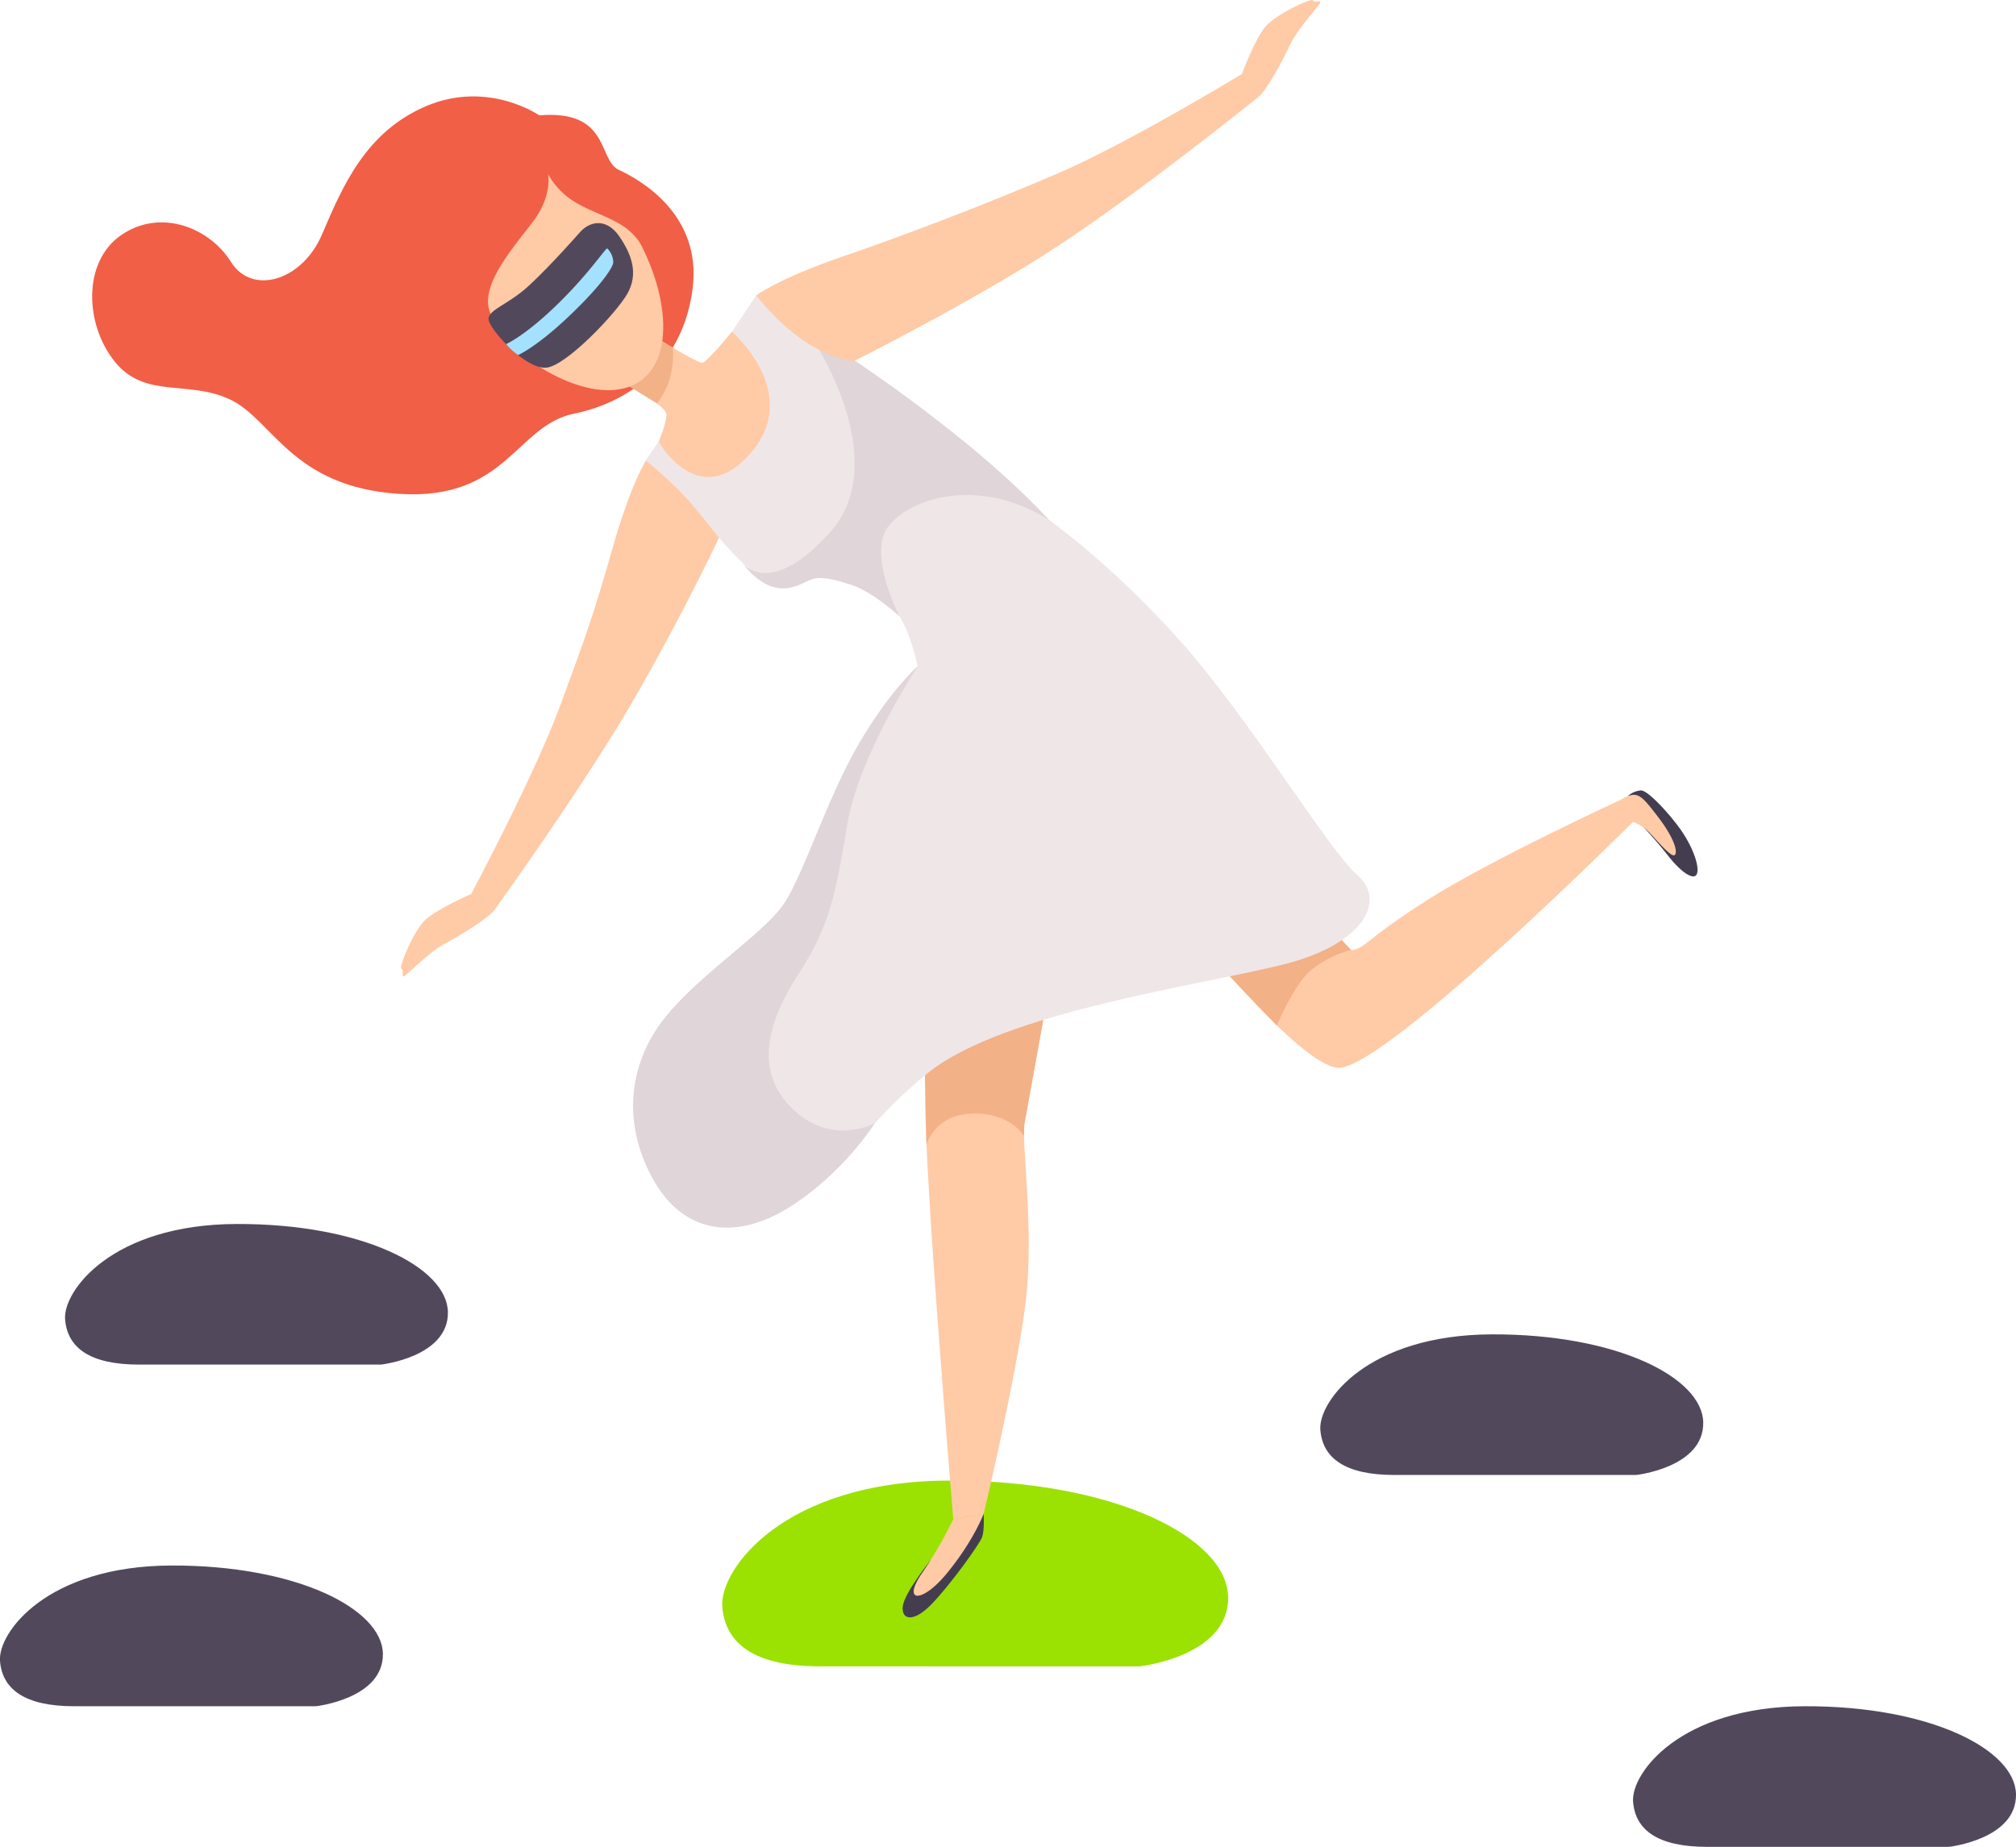 <svg xmlns="http://www.w3.org/2000/svg" viewBox="0 0 916.65 839.94"><defs><style>.cls-1{fill:#9be202;}.cls-2{fill:#51495b;}.cls-3{fill:#ffcaa6;}.cls-4{fill:#f15f46;}.cls-5{fill:#443d4f;}.cls-6{fill:#efe6e8;}.cls-7{fill:#f2b186;}.cls-8{fill:#e0d5d8;}.cls-9{fill:#a4e1ff;}</style></defs><title>error</title><g id="Layer_2" data-name="Layer 2"><g id="_ÎÓÈ_3" data-name="—ÎÓÈ_3"><path class="cls-1" d="M444.38,757.88H518.2s40.62-4.5,40.22-31.51-51.85-53.23-127-53-104.34,40.47-103,57.34,14.6,27.15,44.46,27.15Z"/><path class="cls-2" d="M688.15,670.82H744s30.75-3.4,30.44-23.85-39.24-40.29-96.1-40.1-79,30.64-78,43.4,11.05,20.55,33.64,20.55Z"/><path class="cls-2" d="M117.35,620.62h55.87s30.75-3.4,30.44-23.85-39.24-40.29-96.11-40.1-79,30.64-77.95,43.4,11,20.55,33.64,20.55Z"/><path class="cls-2" d="M87.79,776h55.87s30.74-3.41,30.44-23.85S134.86,711.85,78,712s-79,30.64-78,43.4S11.08,776,33.68,776Z"/><path class="cls-2" d="M830.34,839.94h55.87s30.74-3.41,30.44-23.85S877.41,775.8,820.54,776s-79,30.63-78,43.4,11,20.55,33.65,20.55Z"/><path class="cls-3" d="M294.2,208.61s-7,10.18-15.65,40.58-11.73,38.88-23.67,71.3-40.67,86.15-40.67,86.15l10.91,6.82s39.79-55.16,62.74-94.75S328,242.29,328,242.29,324.92,230.51,294.2,208.61Z"/><path class="cls-3" d="M214.21,406.64s-15.88,6.84-21.16,12.05-11.88,21.59-10.58,21.95,0,3.85,1.25,3.35S194.9,433.13,202,429.32s20.16-11.65,23.16-15.86S214.21,406.64,214.21,406.64Z"/><path class="cls-4" d="M245.2,52.46S222.11,36.38,194,48.17s-38.6,37.52-47.61,58.53S114.63,134.52,105,119.09,73.17,94.58,55.21,106.85,38.62,148,52.43,164.77s33.16,7.85,52.35,17,27.88,39.7,76.7,42.84,53.13-31.08,79.48-36.47,49.92-23.64,54-57.2-24-49.23-33.58-53.68S277.47,49.77,245.2,52.46Z"/><path class="cls-5" d="M740.26,362a9.64,9.64,0,0,1,5.89-2.51c3.41-.08,15,12.84,19.58,20.16s6.91,14.56,5.87,17.69-6.51.34-13.25-8.3A193.37,193.37,0,0,0,744.7,373.5Z"/><path class="cls-5" d="M447.26,688.48s.43,7.15-.66,10.46-14.83,22.23-23.07,30.69-13.72,7.09-13.06,1S423,709.73,423,709.73Z"/><path class="cls-6" d="M299.48,200.89s21.67,23.62,39.19,1.08-6.31-50.46-6.31-50.46l11.49-17.15s54.85,34.92,84.63,59.71,70.21,62.26,70.21,62.26-1.38,17.51-34.73,36-45.77,15.4-45.77,15.4-3.67-23.08-13-32.41-30.69-16.09-33.06-14.7-18.81,7.72-30.51-1.36-21.12-23.58-29.43-32.61a190.88,190.88,0,0,0-18.63-17.25Z"/><path class="cls-3" d="M432.08,347.82s-12.42,113.68-11.28,160,12.64,183.11,12.64,183.11l13.82-2.45s15.09-63.09,19.11-96.44-2.12-73.11-.52-81.27,26.2-145.53,26.2-145.53Z"/><path class="cls-3" d="M545.37,427.77s48.71,59.88,64.27,57.82c24-3.16,132.91-111.83,132.91-111.83L737,363.71s-59.76,27.58-87.83,45.51-26.9,20.62-33.38,22.75-8.71-22-47.14-65.22C572.12,401.76,545.37,427.77,545.37,427.77Z"/><path class="cls-3" d="M433.44,690.93a187.77,187.77,0,0,1-14.3,24.67c-9.12,13.37.15,13.66,11.35,0,12.29-14.95,16.77-27.16,16.77-27.16Z"/><path class="cls-3" d="M742.55,373.76a21.31,21.31,0,0,1,7.81,5.34c3.8,4,9.64,10.95,11.1,9.78s.12-7.36-7.69-17.5-9.33-12.09-16.8-7.67C738.12,374.58,742.55,373.76,742.55,373.76Z"/><path class="cls-7" d="M580.58,466.4a107,107,0,0,1,10.72-19.83c7.22-10.61,23-14.6,23-14.6l-6-6.29-49.82,17.63Z"/><path class="cls-7" d="M465.6,516.76s-5.87-10.83-23.45-10.31-20.89,14.24-20.89,14.24l-.73-32.42,10.63-11.67,35.91-16,7.28,3.22-8.61,47.62Z"/><path class="cls-6" d="M477,236.49s28.66,20.21,59.89,55.28,67.64,95.5,80.39,106.36,4,31.08-34,40.58-126.82,21.67-161.12,49.07S375,546.65,341.39,555.3s-57.08-24.89-49.62-65.45S347.92,430.12,361,406.3s26.31-78.92,64.37-110.75S477,236.49,477,236.49Z"/><path class="cls-3" d="M299.48,200.89s3.4-7.75,3.56-12.3-22.24-15.87-22.24-15.87,14.27-21.75,14.6-21.2S317,165.15,319.23,165s13.56-14.12,13.56-14.12S365,178.65,341.37,206,299.48,200.89,299.48,200.89Z"/><path class="cls-7" d="M283.6,174.19a34.51,34.51,0,0,0,11.14-7.39c4.68-4.91,5.54-12.09,5.54-12.09l5.64,3.41a39.63,39.63,0,0,1-1.27,13.57,32.33,32.33,0,0,1-5.93,11.78Z"/><path class="cls-8" d="M336.84,255.2s12,18.53,40.46-12.95-5.78-84.65-5.78-84.65l7-.32s60.95,38.63,98.5,79.21c-33-20.66-64.66-9.26-73.53,3.47S409,280.37,409,280.37s-11.91-11.21-22.2-14.49-14.52-3.71-18.82-2S351.58,274.94,336.84,255.2Z"/><path class="cls-8" d="M417.26,303s-26.76,40.66-31.95,71.54-7.68,46.08-22.16,68.31-20.4,44.65-2.62,61.66,37.26,6.29,37.26,6.29-14,22.48-38.47,38-48.63,12.73-62.68-13-10.57-52.5,5.59-72.86,45.91-38.74,54.79-52.8,19.08-47,33.22-71.43S417.26,303,417.26,303Z"/><path class="cls-3" d="M220,144.25c22.12,27.29,56.7,42,73,27.57s8.11-52.45-14-79.73S229.19,58.61,212.91,73,197.9,117,220,144.25Z"/><path class="cls-4" d="M249.19,79.19s2.21,10-7.29,22.21-20.54,25.44-20,36.58,19.38,26.15,19.38,26.15-48.65-18.66-50.5-47.64S208.24,60,231.31,59.78,279.59,80.65,288,95.43s7,23.62,7,23.62a28.79,28.79,0,0,0-14.17-17.74C269,94.77,257.4,93.52,249.19,79.19Z"/><path class="cls-3" d="M343.85,134.36s9.79-7.57,39.68-17.82,65.58-24,97.31-37.61,83.83-45.26,83.83-45.26l7.4,10.53S519.14,86.9,480.84,112s-92.45,52.18-92.45,52.18S367.38,163.85,343.85,134.36Z"/><path class="cls-3" d="M564.67,33.67s6-16.23,10.89-21.78,20.93-13,21.35-11.74,3.85-.22,3.42,1.06-10.25,11.75-13.67,19S576.11,41,572.07,44.2,564.67,33.67,564.67,33.67Z"/><path class="cls-2" d="M263.77,105.53S250.55,120.66,240.4,130s-19.91,11.11-18,16.29,16.77,21.72,26,20.93c9-.77,31.74-24.72,36.81-33.57s2.28-17.59-3.65-26.18S268.06,100.72,263.77,105.53Z"/><path class="cls-9" d="M230.12,156.49s8.27-3.47,23-17.75,22.35-26.13,23-25.75a9.09,9.09,0,0,1,2.72,6.23c-.1,2.94-7.39,12.7-21.46,25.84s-21.81,16.41-21.81,16.41A27.47,27.47,0,0,1,230.12,156.49Z"/></g></g></svg>